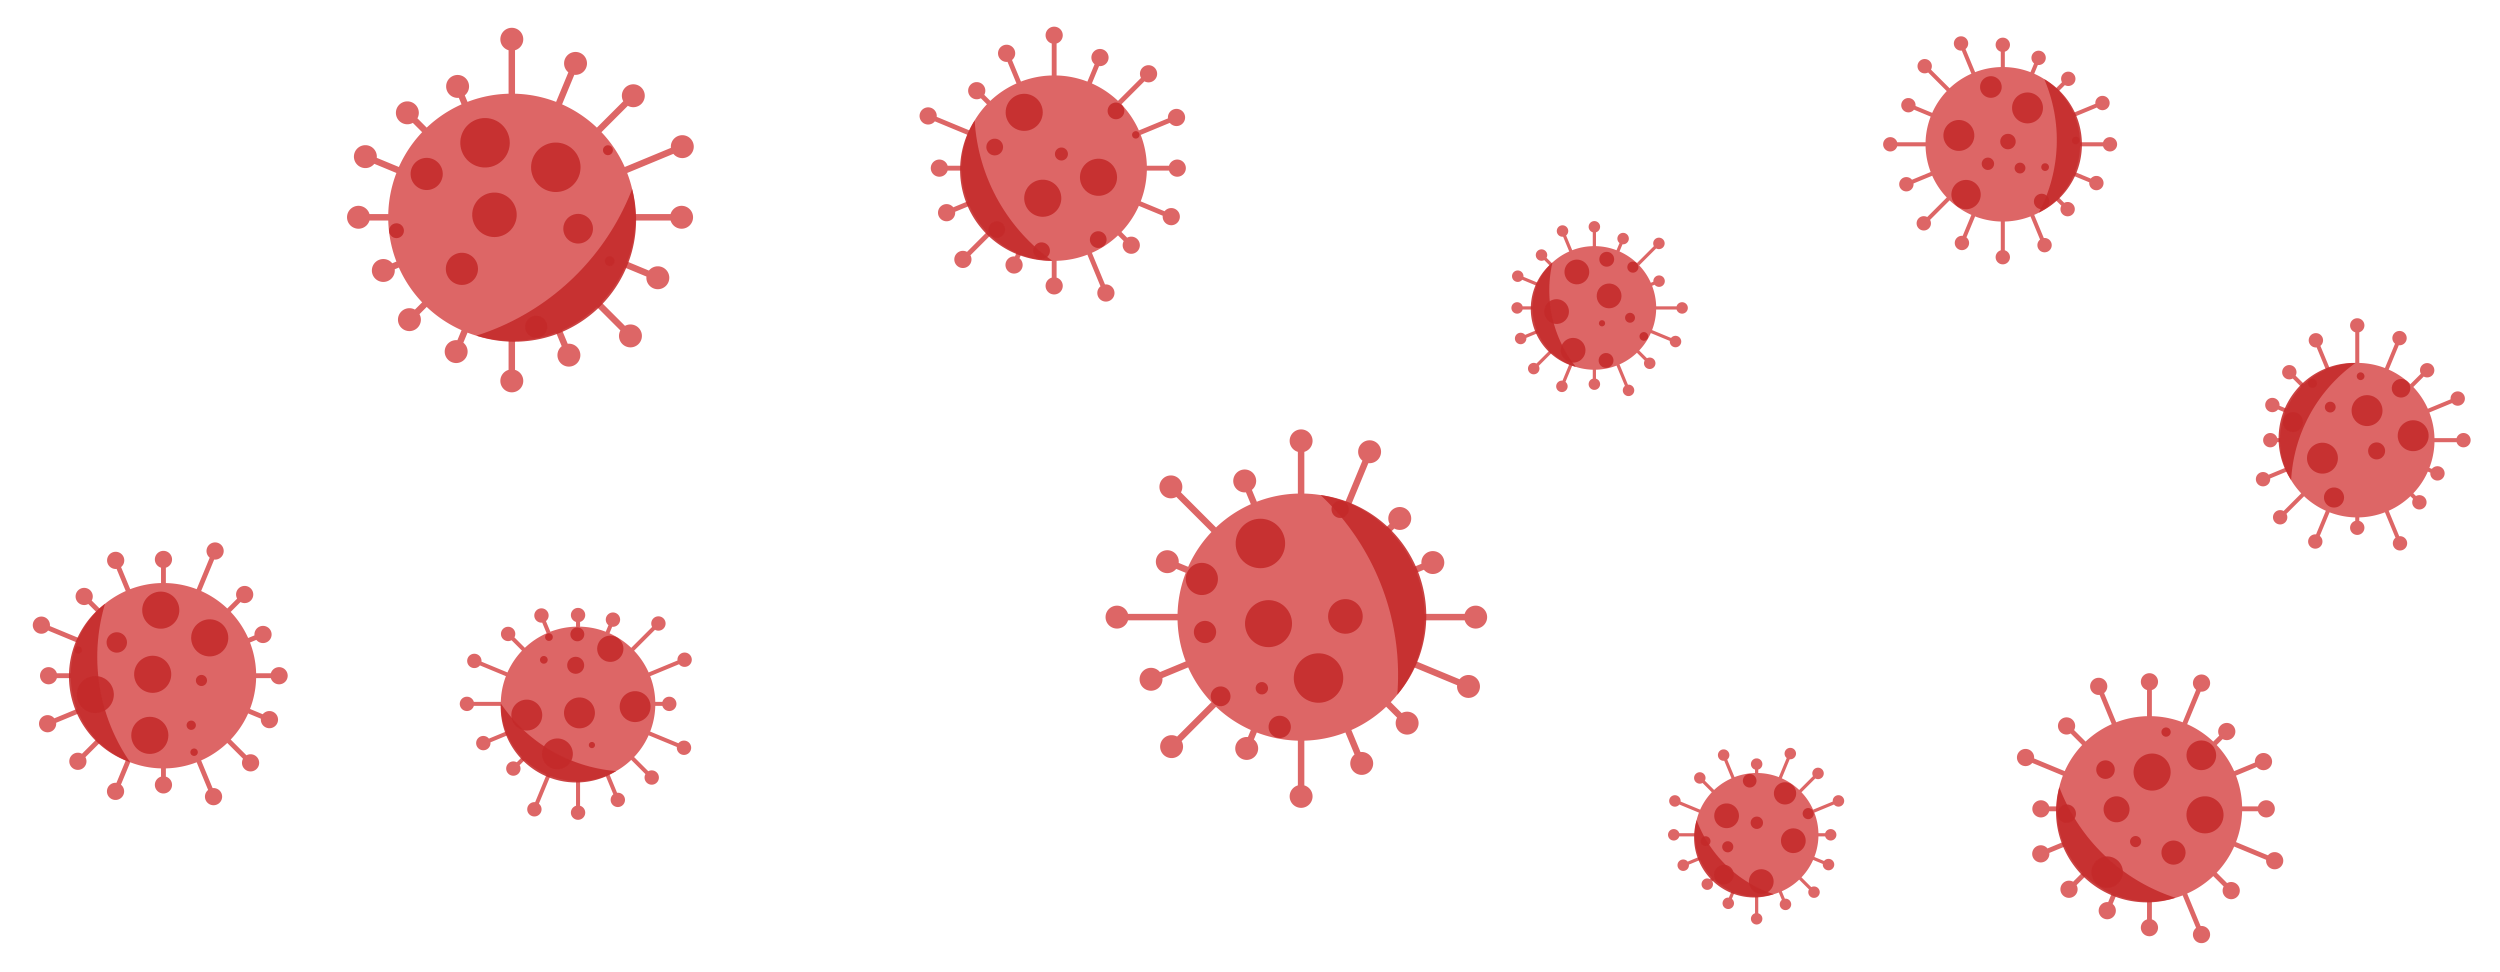 <svg xmlns="http://www.w3.org/2000/svg" version="1.1" xmlns:xlink="http://www.w3.org/1999/xlink" xmlns:svgjs="http://svgjs.dev/svgjs" width="1440" height="560" preserveAspectRatio="none" viewBox="0 0 1440 560"><g mask="url(&quot;#SvgjsMask1002&quot;)" fill="none"><path d="M820.61 353.59L820.61 357.32L849.99 357.32L849.99 353.59zM843.39 355.46 a6.6 6.6 0 1 0 13.2 0 a6.6 6.6 0 1 0 -13.2 0zM815.9 380.97L814.48 384.42L845.15 397.12L846.58 393.68zM839.26 395.4 a6.6 6.6 0 1 0 13.2 0 a6.6 6.6 0 1 0 -13.2 0zM801.08 404.46L798.44 407.1L809.19 417.85L811.83 415.21zM803.91 416.53 a6.6 6.6 0 1 0 13.2 0 a6.6 6.6 0 1 0 -13.2 0zM778.4 420.5L774.95 421.92L782.63 440.46L786.07 439.03zM777.75 439.74 a6.6 6.6 0 1 0 13.2 0 a6.6 6.6 0 1 0 -13.2 0zM751.3 426.63L747.57 426.63L747.57 458.72L751.3 458.72zM742.84 458.72 a6.6 6.6 0 1 0 13.2 0 a6.6 6.6 0 1 0 -13.2 0zM723.92 421.92L720.48 420.5L716.38 430.4L719.82 431.83zM711.5 431.11 a6.6 6.6 0 1 0 13.2 0 a6.6 6.6 0 1 0 -13.2 0zM700.43 407.1L697.8 404.46L673.52 428.74L676.16 431.38zM668.24 430.06 a6.6 6.6 0 1 0 13.2 0 a6.6 6.6 0 1 0 -13.2 0zM684.4 384.42L682.97 380.97L662.28 389.54L663.7 392.99zM656.39 391.27 a6.6 6.6 0 1 0 13.2 0 a6.6 6.6 0 1 0 -13.2 0zM678.27 357.32L678.27 353.59L643.4 353.59L643.4 357.32zM636.8 355.46 a6.6 6.6 0 1 0 13.2 0 a6.6 6.6 0 1 0 -13.2 0zM682.97 329.94L684.4 326.5L673.08 321.81L671.66 325.26zM665.77 323.53 a6.6 6.6 0 1 0 13.2 0 a6.6 6.6 0 1 0 -13.2 0zM697.8 306.45L700.43 303.82L675.75 279.13L673.11 281.77zM667.83 280.45 a6.6 6.6 0 1 0 13.2 0 a6.6 6.6 0 1 0 -13.2 0zM720.48 290.42L723.92 288.99L718.67 276.32L715.23 277.74zM710.35 277.03 a6.6 6.6 0 1 0 13.2 0 a6.6 6.6 0 1 0 -13.2 0zM747.57 284.29L751.3 284.29L751.3 253.94L747.57 253.94zM742.84 253.94 a6.6 6.6 0 1 0 13.2 0 a6.6 6.6 0 1 0 -13.2 0zM774.95 288.99L778.4 290.42L790.61 260.92L787.17 259.49zM782.29 260.21 a6.6 6.6 0 1 0 13.2 0 a6.6 6.6 0 1 0 -13.2 0zM798.44 303.82L801.08 306.45L807.58 299.95L804.94 297.32zM799.66 298.64 a6.6 6.6 0 1 0 13.2 0 a6.6 6.6 0 1 0 -13.2 0zM814.48 326.5L815.9 329.94L826.02 325.75L824.59 322.31zM818.71 324.03 a6.6 6.6 0 1 0 13.2 0 a6.6 6.6 0 1 0 -13.2 0zM678.25 355.46 a71.19 71.19 0 1 0 142.38 0 a71.19 71.19 0 1 0 -142.38 0z" fill="rgba(217, 82, 82, 0.88)"></path><path d="M760.62 285.15 A70.194 70.194 0 0 1 804.83 400.18M804.83 400.18 A142.387 142.387 0 0 0 760.62 285.15" fill="rgba(196, 43, 43, 0.88)" fill-rule="nonzero"></path><path d="M745.22 390.55 a14.24 14.24 0 1 0 28.48 0 a14.24 14.24 0 1 0 -28.48 0zM717.14 359.22 a13.53 13.53 0 1 0 27.06 0 a13.53 13.53 0 1 0 -27.06 0zM697.37 401.09 a5.7 5.7 0 1 0 11.4 0 a5.7 5.7 0 1 0 -11.4 0zM683.01 333.48 a9.26 9.26 0 1 0 18.52 0 a9.26 9.26 0 1 0 -18.52 0zM764.98 355.06 a9.97 9.97 0 1 0 19.94 0 a9.97 9.97 0 1 0 -19.94 0zM687.67 364.04 a6.41 6.41 0 1 0 12.82 0 a6.41 6.41 0 1 0 -12.82 0zM711.75 313.04 a14.24 14.24 0 1 0 28.48 0 a14.24 14.24 0 1 0 -28.48 0zM730.71 418.69 a6.41 6.41 0 1 0 12.82 0 a6.41 6.41 0 1 0 -12.82 0zM766.96 293.36 a4.98 4.98 0 1 0 9.96 0 a4.98 4.98 0 1 0 -9.96 0zM723.27 396.43 a3.56 3.56 0 1 0 7.12 0 a3.56 3.56 0 1 0 -7.12 0z" fill="rgba(196, 43, 43, 0.88)" fill-rule="nonzero"></path><path d="M365.97 123.29L365.97 127.01L392.6 127.01L392.6 123.29zM386 125.15 a6.6 6.6 0 1 0 13.2 0 a6.6 6.6 0 1 0 -13.2 0zM361.26 150.66L359.84 154.11L378.19 161.71L379.62 158.27zM372.31 159.99 a6.6 6.6 0 1 0 13.2 0 a6.6 6.6 0 1 0 -13.2 0zM346.44 174.16L343.81 176.79L361.82 194.81L364.46 192.17zM356.54 193.49 a6.6 6.6 0 1 0 13.2 0 a6.6 6.6 0 1 0 -13.2 0zM323.76 190.19L320.31 191.62L325.97 205.28L329.42 203.85zM321.09 204.57 a6.6 6.6 0 1 0 13.2 0 a6.6 6.6 0 1 0 -13.2 0zM296.66 196.32L292.94 196.32L292.94 219.39L296.66 219.39zM288.2 219.39 a6.6 6.6 0 1 0 13.2 0 a6.6 6.6 0 1 0 -13.2 0zM269.29 191.62L265.84 190.19L261.03 201.81L264.47 203.24zM256.15 202.52 a6.6 6.6 0 1 0 13.2 0 a6.6 6.6 0 1 0 -13.2 0zM245.79 176.79L243.16 174.16L234.51 182.8L237.14 185.44zM229.23 184.12 a6.6 6.6 0 1 0 13.2 0 a6.6 6.6 0 1 0 -13.2 0zM229.76 154.11L228.33 150.66L220.08 154.08L221.51 157.53zM214.2 155.8 a6.6 6.6 0 1 0 13.2 0 a6.6 6.6 0 1 0 -13.2 0zM223.63 127.01L223.63 123.29L206.49 123.29L206.49 127.01zM199.89 125.15 a6.6 6.6 0 1 0 13.2 0 a6.6 6.6 0 1 0 -13.2 0zM228.33 99.64L229.76 96.19L211.17 88.49L209.75 91.94zM203.86 90.22 a6.6 6.6 0 1 0 13.2 0 a6.6 6.6 0 1 0 -13.2 0zM243.16 76.14L245.79 73.51L235.96 63.67L233.32 66.31zM228.04 64.99 a6.6 6.6 0 1 0 13.2 0 a6.6 6.6 0 1 0 -13.2 0zM265.84 60.11L269.29 58.69L265.3 49.07L261.86 50.49zM256.98 49.78 a6.6 6.6 0 1 0 13.2 0 a6.6 6.6 0 1 0 -13.2 0zM292.94 53.98L296.66 53.98L296.66 22.61L292.94 22.61zM288.2 22.61 a6.6 6.6 0 1 0 13.2 0 a6.6 6.6 0 1 0 -13.2 0zM320.31 58.69L323.76 60.11L333.23 37.24L329.79 35.81zM324.91 36.52 a6.6 6.6 0 1 0 13.2 0 a6.6 6.6 0 1 0 -13.2 0zM343.81 73.51L346.44 76.14L366.11 56.47L363.48 53.84zM358.19 55.15 a6.6 6.6 0 1 0 13.2 0 a6.6 6.6 0 1 0 -13.2 0zM359.84 96.19L361.26 99.64L393.72 86.19L392.29 82.75zM386.41 84.47 a6.6 6.6 0 1 0 13.2 0 a6.6 6.6 0 1 0 -13.2 0zM223.61 125.15 a71.19 71.19 0 1 0 142.38 0 a71.19 71.19 0 1 0 -142.38 0z" fill="rgba(217, 82, 82, 0.88)"></path><path d="M364.11 108.89 A70.194 70.194 0 0 1 274.36 193.35M274.36 193.35 A142.387 142.387 0 0 0 364.11 108.89" fill="rgba(196, 43, 43, 0.88)" fill-rule="nonzero"></path><path d="M305.91 96.36 a14.24 14.24 0 1 0 28.48 0 a14.24 14.24 0 1 0 -28.48 0zM265.14 82.24 a14.24 14.24 0 1 0 28.48 0 a14.24 14.24 0 1 0 -28.48 0zM224.11 132.89 a4.27 4.27 0 1 0 8.54 0 a4.27 4.27 0 1 0 -8.54 0zM272 123.73 a12.81 12.81 0 1 0 25.62 0 a12.81 12.81 0 1 0 -25.62 0zM324.47 131.74 a8.54 8.54 0 1 0 17.08 0 a8.54 8.54 0 1 0 -17.08 0zM348.36 150.43 a2.85 2.85 0 1 0 5.7 0 a2.85 2.85 0 1 0 -5.7 0zM256.8 154.86 a9.26 9.26 0 1 0 18.52 0 a9.26 9.26 0 1 0 -18.52 0zM236.51 100.2 a9.26 9.26 0 1 0 18.52 0 a9.26 9.26 0 1 0 -18.52 0zM347.32 86.53 a2.85 2.85 0 1 0 5.7 0 a2.85 2.85 0 1 0 -5.7 0zM302.45 188.22 a6.41 6.41 0 1 0 12.82 0 a6.41 6.41 0 1 0 -12.82 0z" fill="rgba(196, 43, 43, 0.88)" fill-rule="nonzero"></path><path d="M1198.09 81.96L1198.09 84.28L1215.33 84.28L1215.33 81.96zM1211.2 83.12 a4.13 4.13 0 1 0 8.26 0 a4.13 4.13 0 1 0 -8.26 0zM1195.15 99.07L1194.26 101.22L1207.08 106.53L1207.97 104.37zM1203.39 105.45 a4.13 4.13 0 1 0 8.26 0 a4.13 4.13 0 1 0 -8.26 0zM1185.89 113.75L1184.24 115.4L1190.14 121.29L1191.79 119.65zM1186.83 120.47 a4.13 4.13 0 1 0 8.26 0 a4.13 4.13 0 1 0 -8.26 0zM1171.71 123.77L1169.56 124.66L1176.6 141.65L1178.75 140.76zM1173.54 141.21 a4.13 4.13 0 1 0 8.26 0 a4.13 4.13 0 1 0 -8.26 0zM1154.78 127.6L1152.45 127.6L1152.45 148.14L1154.78 148.14zM1149.48 148.14 a4.13 4.13 0 1 0 8.26 0 a4.13 4.13 0 1 0 -8.26 0zM1137.67 124.66L1135.52 123.77L1129 139.5L1131.15 140.39zM1125.94 139.95 a4.13 4.13 0 1 0 8.26 0 a4.13 4.13 0 1 0 -8.26 0zM1122.98 115.4L1121.34 113.75L1107.27 127.81L1108.92 129.46zM1103.97 128.64 a4.13 4.13 0 1 0 8.26 0 a4.13 4.13 0 1 0 -8.26 0zM1112.96 101.22L1112.07 99.07L1097.62 105.05L1098.51 107.2zM1093.94 106.13 a4.13 4.13 0 1 0 8.26 0 a4.13 4.13 0 1 0 -8.26 0zM1109.13 84.28L1109.13 81.96L1088.81 81.96L1088.81 84.28zM1084.68 83.12 a4.13 4.13 0 1 0 8.26 0 a4.13 4.13 0 1 0 -8.26 0zM1112.07 67.17L1112.96 65.02L1099.69 59.52L1098.8 61.67zM1095.11 60.6 a4.13 4.13 0 1 0 8.26 0 a4.13 4.13 0 1 0 -8.26 0zM1121.34 52.49L1122.98 50.84L1109.44 37.3L1107.8 38.95zM1104.49 38.13 a4.13 4.13 0 1 0 8.26 0 a4.13 4.13 0 1 0 -8.26 0zM1135.52 42.47L1137.67 41.58L1130.63 24.59L1128.48 25.48zM1125.42 25.04 a4.13 4.13 0 1 0 8.26 0 a4.13 4.13 0 1 0 -8.26 0zM1152.45 38.64L1154.78 38.64L1154.78 25.82L1152.45 25.82zM1149.48 25.82 a4.13 4.13 0 1 0 8.26 0 a4.13 4.13 0 1 0 -8.26 0zM1169.56 41.58L1171.71 42.47L1175.31 33.78L1173.16 32.89zM1170.11 33.33 a4.13 4.13 0 1 0 8.26 0 a4.13 4.13 0 1 0 -8.26 0zM1184.24 50.84L1185.89 52.49L1192.15 46.23L1190.51 44.58zM1187.2 45.4 a4.13 4.13 0 1 0 8.26 0 a4.13 4.13 0 1 0 -8.26 0zM1194.26 65.02L1195.15 67.17L1211.48 60.41L1210.59 58.26zM1206.9 59.34 a4.13 4.13 0 1 0 8.26 0 a4.13 4.13 0 1 0 -8.26 0zM1109.11 83.12 a44.5 44.5 0 1 0 89 0 a44.5 44.5 0 1 0 -89 0z" fill="rgba(217, 82, 82, 0.88)"></path><path d="M1177.48 45.56 A43.496 43.496 0 0 1 1174.29 122.52M1174.29 122.52 A88.992 88.992 0 0 0 1177.48 45.56" fill="rgba(196, 43, 43, 0.88)" fill-rule="nonzero"></path><path d="M1124 112.08 a8.45 8.45 0 1 0 16.9 0 a8.45 8.45 0 1 0 -16.9 0zM1158.95 62.17 a8.9 8.9 0 1 0 17.8 0 a8.9 8.9 0 1 0 -17.8 0zM1119.41 78.02 a8.9 8.9 0 1 0 17.8 0 a8.9 8.9 0 1 0 -17.8 0zM1171.54 116.05 a4.45 4.45 0 1 0 8.9 0 a4.45 4.45 0 1 0 -8.9 0zM1152.14 81.54 a4.45 4.45 0 1 0 8.9 0 a4.45 4.45 0 1 0 -8.9 0zM1193.41 80.94 a2.22 2.22 0 1 0 4.44 0 a2.22 2.22 0 1 0 -4.44 0zM1140.52 50.12 a6.23 6.23 0 1 0 12.46 0 a6.23 6.23 0 1 0 -12.46 0zM1141.47 94.34 a3.56 3.56 0 1 0 7.12 0 a3.56 3.56 0 1 0 -7.12 0zM1160.42 96.8 a3.11 3.11 0 1 0 6.22 0 a3.11 3.11 0 1 0 -6.22 0zM1175.76 96.25 a2.22 2.22 0 1 0 4.44 0 a2.22 2.22 0 1 0 -4.44 0z" fill="rgba(196, 43, 43, 0.88)" fill-rule="nonzero"></path><path d="M147.52 387.82L147.52 390.61L160.76 390.61L160.76 387.82zM155.81 389.22 a4.95 4.95 0 1 0 9.9 0 a4.95 4.95 0 1 0 -9.9 0zM143.99 408.35L142.92 410.93L154.67 415.8L155.74 413.22zM150.25 414.51 a4.95 4.95 0 1 0 9.9 0 a4.95 4.95 0 1 0 -9.9 0zM132.88 425.97L130.9 427.95L143.34 440.39L145.32 438.41zM139.38 439.4 a4.95 4.95 0 1 0 9.9 0 a4.95 4.95 0 1 0 -9.9 0zM115.86 438L113.28 439.07L121.71 459.41L124.29 458.34zM118.05 458.87 a4.95 4.95 0 1 0 9.9 0 a4.95 4.95 0 1 0 -9.9 0zM95.54 442.59L92.75 442.59L92.75 452.1L95.54 452.1zM89.2 452.1 a4.95 4.95 0 1 0 9.9 0 a4.95 4.95 0 1 0 -9.9 0zM75.01 439.07L72.43 438L65.26 455.3L67.84 456.37zM61.6 455.83 a4.95 4.95 0 1 0 9.9 0 a4.95 4.95 0 1 0 -9.9 0zM57.39 427.95L55.41 425.97L43.87 437.52L45.84 439.5zM39.91 438.51 a4.95 4.95 0 1 0 9.9 0 a4.95 4.95 0 1 0 -9.9 0zM45.37 410.93L44.3 408.35L26.88 415.57L27.95 418.15zM22.47 416.86 a4.95 4.95 0 1 0 9.9 0 a4.95 4.95 0 1 0 -9.9 0zM40.77 390.61L40.77 387.82L28 387.82L28 390.61zM23.05 389.22 a4.95 4.95 0 1 0 9.9 0 a4.95 4.95 0 1 0 -9.9 0zM44.3 370.08L45.37 367.5L24.37 358.8L23.3 361.38zM18.88 360.09 a4.95 4.95 0 1 0 9.9 0 a4.95 4.95 0 1 0 -9.9 0zM55.41 352.46L57.39 350.49L49.48 342.57L47.5 344.55zM43.54 343.56 a4.95 4.95 0 1 0 9.9 0 a4.95 4.95 0 1 0 -9.9 0zM72.43 340.44L75.01 339.37L67.92 322.25L65.34 323.32zM61.68 322.78 a4.95 4.95 0 1 0 9.9 0 a4.95 4.95 0 1 0 -9.9 0zM92.75 335.84L95.54 335.84L95.54 322.24L92.75 322.24zM89.2 322.24 a4.95 4.95 0 1 0 9.9 0 a4.95 4.95 0 1 0 -9.9 0zM113.28 339.37L115.86 340.44L125.19 317.91L122.61 316.84zM118.95 317.38 a4.95 4.95 0 1 0 9.9 0 a4.95 4.95 0 1 0 -9.9 0zM130.9 350.49L132.88 352.46L141.91 343.42L139.94 341.45zM135.98 342.44 a4.95 4.95 0 1 0 9.9 0 a4.95 4.95 0 1 0 -9.9 0zM142.92 367.5L143.99 370.08L152.03 366.75L150.96 364.17zM146.55 365.46 a4.95 4.95 0 1 0 9.9 0 a4.95 4.95 0 1 0 -9.9 0zM40.75 389.22 a53.4 53.4 0 1 0 106.8 0 a53.4 53.4 0 1 0 -106.8 0z" fill="rgba(217, 82, 82, 0.88)"></path><path d="M74.95 439.04 A52.395 52.395 0 0 1 60.51 347.75M60.51 347.75 A106.79 106.79 0 0 0 74.95 439.04" fill="rgba(196, 43, 43, 0.88)" fill-rule="nonzero"></path><path d="M44.2 400.07 a10.68 10.68 0 1 0 21.36 0 a10.68 10.68 0 1 0 -21.36 0zM110.12 367.41 a10.68 10.68 0 1 0 21.36 0 a10.68 10.68 0 1 0 -21.36 0zM77.27 388.4 a10.68 10.68 0 1 0 21.36 0 a10.68 10.68 0 1 0 -21.36 0zM61.4 370.05 a5.87 5.87 0 1 0 11.74 0 a5.87 5.87 0 1 0 -11.74 0zM75.62 423.57 a10.68 10.68 0 1 0 21.36 0 a10.68 10.68 0 1 0 -21.36 0zM42.97 374.43 a2.14 2.14 0 1 0 4.28 0 a2.14 2.14 0 1 0 -4.28 0zM107.48 417.74 a2.67 2.67 0 1 0 5.34 0 a2.67 2.67 0 1 0 -5.34 0zM112.84 391.95 a3.2 3.2 0 1 0 6.4 0 a3.2 3.2 0 1 0 -6.4 0zM81.92 351.45 a10.68 10.68 0 1 0 21.36 0 a10.68 10.68 0 1 0 -21.36 0zM109.66 433.27 a2.14 2.14 0 1 0 4.28 0 a2.14 2.14 0 1 0 -4.28 0z" fill="rgba(196, 43, 43, 0.88)" fill-rule="nonzero"></path><path d="M377.44 404.27L377.44 406.59L385.5 406.59L385.5 404.27zM381.37 405.43 a4.13 4.13 0 1 0 8.26 0 a4.13 4.13 0 1 0 -8.26 0zM374.5 421.38L373.61 423.53L393.54 431.78L394.43 429.63zM389.85 430.71 a4.13 4.13 0 1 0 8.26 0 a4.13 4.13 0 1 0 -8.26 0zM365.24 436.06L363.59 437.71L374.56 448.68L376.21 447.03zM371.26 447.86 a4.13 4.13 0 1 0 8.26 0 a4.13 4.13 0 1 0 -8.26 0zM351.06 446.08L348.91 446.97L354.79 461.18L356.94 460.29zM351.74 460.73 a4.13 4.13 0 1 0 8.26 0 a4.13 4.13 0 1 0 -8.26 0zM334.12 449.91L331.79 449.91L331.79 468.09L334.12 468.09zM328.83 468.09 a4.13 4.13 0 1 0 8.26 0 a4.13 4.13 0 1 0 -8.26 0zM317.01 446.97L314.86 446.08L306.73 465.71L308.88 466.6zM303.68 466.16 a4.13 4.13 0 1 0 8.26 0 a4.13 4.13 0 1 0 -8.26 0zM302.33 437.71L300.68 436.06L294.86 441.88L296.51 443.53zM291.56 442.7 a4.13 4.13 0 1 0 8.26 0 a4.13 4.13 0 1 0 -8.26 0zM292.31 423.53L291.42 421.38L277.95 426.96L278.84 429.11zM274.26 428.03 a4.13 4.13 0 1 0 8.26 0 a4.13 4.13 0 1 0 -8.26 0zM288.48 406.59L288.48 404.27L268.96 404.27L268.96 406.59zM264.83 405.43 a4.13 4.13 0 1 0 8.26 0 a4.13 4.13 0 1 0 -8.26 0zM291.42 389.48L292.31 387.33L273.67 379.61L272.78 381.76zM269.09 380.69 a4.13 4.13 0 1 0 8.26 0 a4.13 4.13 0 1 0 -8.26 0zM300.68 374.8L302.33 373.15L293.5 364.32L291.85 365.97zM288.55 365.15 a4.13 4.13 0 1 0 8.26 0 a4.13 4.13 0 1 0 -8.26 0zM314.86 364.78L317.01 363.89L312.95 354.09L310.8 354.98zM307.75 354.53 a4.13 4.13 0 1 0 8.26 0 a4.13 4.13 0 1 0 -8.26 0zM331.79 360.95L334.12 360.95L334.12 354.28L331.79 354.28zM328.83 354.28 a4.13 4.13 0 1 0 8.26 0 a4.13 4.13 0 1 0 -8.26 0zM348.91 363.89L351.06 364.78L354.13 357.35L351.98 356.46zM348.93 356.91 a4.13 4.13 0 1 0 8.26 0 a4.13 4.13 0 1 0 -8.26 0zM363.59 373.15L365.24 374.8L380.08 359.96L378.43 358.31zM375.12 359.14 a4.13 4.13 0 1 0 8.26 0 a4.13 4.13 0 1 0 -8.26 0zM373.61 387.33L374.5 389.48L394.79 381.08L393.9 378.93zM390.21 380 a4.13 4.13 0 1 0 8.26 0 a4.13 4.13 0 1 0 -8.26 0zM288.46 405.43 a44.5 44.5 0 1 0 89 0 a44.5 44.5 0 1 0 -89 0z" fill="rgba(217, 82, 82, 0.88)"></path><path d="M354.89 444.15 A43.496 43.496 0 0 1 288.46 405.16M288.46 405.16 A88.992 88.992 0 0 0 354.89 444.15" fill="rgba(196, 43, 43, 0.88)" fill-rule="nonzero"></path><path d="M312.16 434.25 a8.9 8.9 0 1 0 17.8 0 a8.9 8.9 0 1 0 -17.8 0zM324.87 410.63 a8.9 8.9 0 1 0 17.8 0 a8.9 8.9 0 1 0 -17.8 0zM328.55 365.38 a4 4 0 1 0 8 0 a4 4 0 1 0 -8 0zM356.93 407.02 a8.9 8.9 0 1 0 17.8 0 a8.9 8.9 0 1 0 -17.8 0zM313.98 366.96 a2.22 2.22 0 1 0 4.44 0 a2.22 2.22 0 1 0 -4.44 0zM326.7 383.21 a4.89 4.89 0 1 0 9.78 0 a4.89 4.89 0 1 0 -9.78 0zM294.53 411.89 a8.9 8.9 0 1 0 17.8 0 a8.9 8.9 0 1 0 -17.8 0zM343.97 373.69 a7.56 7.56 0 1 0 15.12 0 a7.56 7.56 0 1 0 -15.12 0zM311.03 380.07 a2.22 2.22 0 1 0 4.44 0 a2.22 2.22 0 1 0 -4.44 0zM339.17 429.15 a1.78 1.78 0 1 0 3.56 0 a1.78 1.78 0 1 0 -3.56 0z" fill="rgba(196, 43, 43, 0.88)" fill-rule="nonzero"></path><path d="M660.58 95.45L660.58 98.25L678.1 98.25L678.1 95.45zM673.15 96.85 a4.95 4.95 0 1 0 9.9 0 a4.95 4.95 0 1 0 -9.9 0zM657.05 115.98L655.98 118.57L674.12 126.08L675.19 123.5zM669.7 124.79 a4.95 4.95 0 1 0 9.9 0 a4.95 4.95 0 1 0 -9.9 0zM645.94 133.6L643.96 135.58L650.62 142.24L652.6 140.26zM646.66 141.25 a4.95 4.95 0 1 0 9.9 0 a4.95 4.95 0 1 0 -9.9 0zM628.92 145.63L626.34 146.7L635.7 169.3L638.29 168.23zM632.05 168.77 a4.95 4.95 0 1 0 9.9 0 a4.95 4.95 0 1 0 -9.9 0zM608.6 150.23L605.81 150.23L605.81 164.66L608.6 164.66zM602.25 164.66 a4.95 4.95 0 1 0 9.9 0 a4.95 4.95 0 1 0 -9.9 0zM588.07 146.7L585.49 145.63L582.81 152.09L585.39 153.16zM579.15 152.63 a4.95 4.95 0 1 0 9.9 0 a4.95 4.95 0 1 0 -9.9 0zM570.45 135.58L568.47 133.6L553.64 148.44L555.61 150.41zM549.68 149.43 a4.95 4.95 0 1 0 9.9 0 a4.95 4.95 0 1 0 -9.9 0zM558.43 118.57L557.36 115.98L544.71 121.22L545.78 123.8zM540.29 122.51 a4.95 4.95 0 1 0 9.9 0 a4.95 4.95 0 1 0 -9.9 0zM553.83 98.25L553.83 95.45L541.08 95.45L541.08 98.25zM536.13 96.85 a4.95 4.95 0 1 0 9.9 0 a4.95 4.95 0 1 0 -9.9 0zM557.36 77.71L558.43 75.13L535.15 65.49L534.08 68.07zM529.67 66.78 a4.95 4.95 0 1 0 9.9 0 a4.95 4.95 0 1 0 -9.9 0zM568.47 60.09L570.45 58.12L563.58 51.25L561.61 53.23zM557.65 52.24 a4.95 4.95 0 1 0 9.9 0 a4.95 4.95 0 1 0 -9.9 0zM585.49 48.07L588.07 47L581.1 30.18L578.52 31.25zM574.86 30.71 a4.95 4.95 0 1 0 9.9 0 a4.95 4.95 0 1 0 -9.9 0zM605.81 43.47L608.6 43.47L608.6 20.31L605.81 20.31zM602.25 20.31 a4.95 4.95 0 1 0 9.9 0 a4.95 4.95 0 1 0 -9.9 0zM626.34 47L628.92 48.07L634.88 33.68L632.3 32.61zM628.64 33.15 a4.95 4.95 0 1 0 9.9 0 a4.95 4.95 0 1 0 -9.9 0zM643.96 58.12L645.94 60.09L662.55 43.48L660.57 41.51zM656.61 42.5 a4.95 4.95 0 1 0 9.9 0 a4.95 4.95 0 1 0 -9.9 0zM655.98 75.13L657.05 77.71L678.2 68.95L677.13 66.37zM672.72 67.66 a4.95 4.95 0 1 0 9.9 0 a4.95 4.95 0 1 0 -9.9 0zM553.8 96.85 a53.4 53.4 0 1 0 106.8 0 a53.4 53.4 0 1 0 -106.8 0z" fill="rgba(217, 82, 82, 0.88)"></path><path d="M606.2 150.23 A52.395 52.395 0 0 1 561.42 69.38M561.42 69.38 A106.79 106.79 0 0 0 606.2 150.23" fill="rgba(196, 43, 43, 0.88)" fill-rule="nonzero"></path><path d="M622.06 102.11 a10.68 10.68 0 1 0 21.36 0 a10.68 10.68 0 1 0 -21.36 0zM595.14 144.42 a4.81 4.81 0 1 0 9.62 0 a4.81 4.81 0 1 0 -9.62 0zM652.08 77.68 a2.14 2.14 0 1 0 4.28 0 a2.14 2.14 0 1 0 -4.28 0zM579.26 64.71 a10.68 10.68 0 1 0 21.36 0 a10.68 10.68 0 1 0 -21.36 0zM589.95 114.19 a10.68 10.68 0 1 0 21.36 0 a10.68 10.68 0 1 0 -21.36 0zM568.14 84.7 a4.81 4.81 0 1 0 9.62 0 a4.81 4.81 0 1 0 -9.62 0zM637.99 63.88 a4.81 4.81 0 1 0 9.62 0 a4.81 4.81 0 1 0 -9.62 0zM627.77 138.01 a4.81 4.81 0 1 0 9.62 0 a4.81 4.81 0 1 0 -9.62 0zM607.65 88.71 a3.74 3.74 0 1 0 7.48 0 a3.74 3.74 0 1 0 -7.48 0zM569.35 132.22 a4.81 4.81 0 1 0 9.62 0 a4.81 4.81 0 1 0 -9.62 0z" fill="rgba(196, 43, 43, 0.88)" fill-rule="nonzero"></path><path d="M1291.46 464.5L1291.46 467.29L1305.36 467.29L1305.36 464.5zM1300.41 465.9 a4.95 4.95 0 1 0 9.9 0 a4.95 4.95 0 1 0 -9.9 0zM1287.93 485.03L1286.86 487.61L1309.68 497.07L1310.75 494.48zM1305.26 495.77 a4.95 4.95 0 1 0 9.9 0 a4.95 4.95 0 1 0 -9.9 0zM1276.81 502.65L1274.83 504.63L1284.19 513.98L1286.16 512.01zM1280.23 512.99 a4.95 4.95 0 1 0 9.9 0 a4.95 4.95 0 1 0 -9.9 0zM1259.8 514.67L1257.21 515.74L1266.78 538.84L1269.36 537.77zM1263.12 538.31 a4.95 4.95 0 1 0 9.9 0 a4.95 4.95 0 1 0 -9.9 0zM1239.48 519.27L1236.68 519.27L1236.68 534.33L1239.48 534.33zM1233.13 534.33 a4.95 4.95 0 1 0 9.9 0 a4.95 4.95 0 1 0 -9.9 0zM1218.94 515.74L1216.36 514.67L1212.49 524.01L1215.07 525.08zM1208.83 524.55 a4.95 4.95 0 1 0 9.9 0 a4.95 4.95 0 1 0 -9.9 0zM1201.32 504.63L1199.35 502.65L1190.76 511.23L1192.74 513.21zM1186.8 512.22 a4.95 4.95 0 1 0 9.9 0 a4.95 4.95 0 1 0 -9.9 0zM1189.3 487.61L1188.23 485.03L1174.95 490.53L1176.02 493.11zM1170.54 491.82 a4.95 4.95 0 1 0 9.9 0 a4.95 4.95 0 1 0 -9.9 0zM1184.7 467.29L1184.7 464.5L1175.57 464.5L1175.57 467.29zM1170.62 465.9 a4.95 4.95 0 1 0 9.9 0 a4.95 4.95 0 1 0 -9.9 0zM1188.23 446.76L1189.3 444.18L1167.25 435.04L1166.18 437.63zM1161.76 436.33 a4.95 4.95 0 1 0 9.9 0 a4.95 4.95 0 1 0 -9.9 0zM1199.35 429.14L1201.32 427.16L1191.32 417.17L1189.35 419.14zM1185.39 418.15 a4.95 4.95 0 1 0 9.9 0 a4.95 4.95 0 1 0 -9.9 0zM1216.36 417.12L1218.94 416.05L1210.15 394.82L1207.57 395.89zM1203.91 395.35 a4.95 4.95 0 1 0 9.9 0 a4.95 4.95 0 1 0 -9.9 0zM1236.68 412.52L1239.48 412.52L1239.48 392.71L1236.68 392.71zM1233.13 392.71 a4.95 4.95 0 1 0 9.9 0 a4.95 4.95 0 1 0 -9.9 0zM1257.21 416.05L1259.8 417.12L1269.37 393.99L1266.79 392.92zM1263.13 393.46 a4.95 4.95 0 1 0 9.9 0 a4.95 4.95 0 1 0 -9.9 0zM1274.83 427.16L1276.81 429.14L1283.61 422.35L1281.63 420.37zM1277.67 421.36 a4.95 4.95 0 1 0 9.9 0 a4.95 4.95 0 1 0 -9.9 0zM1286.86 444.18L1287.93 446.76L1304.31 439.98L1303.24 437.39zM1298.82 438.68 a4.95 4.95 0 1 0 9.9 0 a4.95 4.95 0 1 0 -9.9 0zM1184.68 465.9 a53.4 53.4 0 1 0 106.8 0 a53.4 53.4 0 1 0 -106.8 0z" fill="rgba(217, 82, 82, 0.88)"></path><path d="M1253.1 517.13 A52.395 52.395 0 0 1 1186.17 453.39M1186.17 453.39 A106.79 106.79 0 0 0 1253.1 517.13" fill="rgba(196, 43, 43, 0.88)" fill-rule="nonzero"></path><path d="M1228.93 444.72 a10.68 10.68 0 1 0 21.36 0 a10.68 10.68 0 1 0 -21.36 0zM1259.4 469.35 a10.68 10.68 0 1 0 21.36 0 a10.68 10.68 0 1 0 -21.36 0zM1207.43 443.31 a5.34 5.34 0 1 0 10.68 0 a5.34 5.34 0 1 0 -10.68 0zM1259.42 435.06 a8.54 8.54 0 1 0 17.08 0 a8.54 8.54 0 1 0 -17.08 0zM1204.64 502.38 a9.08 9.08 0 1 0 18.16 0 a9.08 9.08 0 1 0 -18.16 0zM1211.66 466.16 a7.48 7.48 0 1 0 14.96 0 a7.48 7.48 0 1 0 -14.96 0zM1226.9 484.75 a3.2 3.2 0 1 0 6.4 0 a3.2 3.2 0 1 0 -6.4 0zM1245 491.1 a6.94 6.94 0 1 0 13.88 0 a6.94 6.94 0 1 0 -13.88 0zM1185.07 468.7 a5.34 5.34 0 1 0 10.68 0 a5.34 5.34 0 1 0 -10.68 0zM1244.99 421.68 a2.67 2.67 0 1 0 5.34 0 a2.67 2.67 0 1 0 -5.34 0z" fill="rgba(196, 43, 43, 0.88)" fill-rule="nonzero"></path><path d="M1402.27 252.38L1402.27 254.7L1418.96 254.7L1418.96 252.38zM1414.83 253.54 a4.13 4.13 0 1 0 8.26 0 a4.13 4.13 0 1 0 -8.26 0zM1399.32 269.49L1398.43 271.64L1403.53 273.75L1404.42 271.6zM1399.85 272.67 a4.13 4.13 0 1 0 8.26 0 a4.13 4.13 0 1 0 -8.26 0zM1390.06 284.17L1388.41 285.82L1392.75 290.15L1394.4 288.5zM1389.44 289.33 a4.13 4.13 0 1 0 8.26 0 a4.13 4.13 0 1 0 -8.26 0zM1375.88 294.19L1373.73 295.08L1381.32 313.41L1383.47 312.52zM1378.27 312.96 a4.13 4.13 0 1 0 8.26 0 a4.13 4.13 0 1 0 -8.26 0zM1358.95 298.02L1356.62 298.02L1356.62 303.99L1358.95 303.99zM1353.65 303.99 a4.13 4.13 0 1 0 8.26 0 a4.13 4.13 0 1 0 -8.26 0zM1341.84 295.08L1339.69 294.19L1332.53 311.47L1334.68 312.36zM1329.48 311.91 a4.13 4.13 0 1 0 8.26 0 a4.13 4.13 0 1 0 -8.26 0zM1327.16 285.82L1325.51 284.17L1312.55 297.13L1314.19 298.78zM1309.24 297.95 a4.13 4.13 0 1 0 8.26 0 a4.13 4.13 0 1 0 -8.26 0zM1317.14 271.64L1316.24 269.49L1303.07 274.94L1303.96 277.1zM1299.38 276.02 a4.13 4.13 0 1 0 8.26 0 a4.13 4.13 0 1 0 -8.26 0zM1313.3 254.7L1313.3 252.38L1307.7 252.38L1307.7 254.7zM1303.57 253.54 a4.13 4.13 0 1 0 8.26 0 a4.13 4.13 0 1 0 -8.26 0zM1316.24 237.59L1317.14 235.44L1309.34 232.21L1308.45 234.36zM1304.76 233.29 a4.13 4.13 0 1 0 8.26 0 a4.13 4.13 0 1 0 -8.26 0zM1325.51 222.91L1327.16 221.26L1319.47 213.58L1317.82 215.22zM1314.52 214.4 a4.13 4.13 0 1 0 8.26 0 a4.13 4.13 0 1 0 -8.26 0zM1339.69 212.89L1341.84 212L1335.03 195.56L1332.88 196.45zM1329.82 196.01 a4.13 4.13 0 1 0 8.26 0 a4.13 4.13 0 1 0 -8.26 0zM1356.62 209.06L1358.95 209.06L1358.95 187.44L1356.62 187.44zM1353.65 187.44 a4.13 4.13 0 1 0 8.26 0 a4.13 4.13 0 1 0 -8.26 0zM1373.73 212L1375.88 212.89L1383.21 195.21L1381.05 194.32zM1378 194.76 a4.13 4.13 0 1 0 8.26 0 a4.13 4.13 0 1 0 -8.26 0zM1388.41 221.26L1390.06 222.91L1398.88 214.09L1397.23 212.45zM1393.92 213.27 a4.13 4.13 0 1 0 8.26 0 a4.13 4.13 0 1 0 -8.26 0zM1398.43 235.44L1399.32 237.59L1416.09 230.65L1415.2 228.5zM1411.52 229.57 a4.13 4.13 0 1 0 8.26 0 a4.13 4.13 0 1 0 -8.26 0zM1313.28 253.54 a44.5 44.5 0 1 0 89 0 a44.5 44.5 0 1 0 -89 0z" fill="rgba(217, 82, 82, 0.88)"></path><path d="M1319.7 276.54 A43.496 43.496 0 0 1 1356.81 209.05M1356.81 209.05 A88.992 88.992 0 0 0 1319.7 276.54" fill="rgba(196, 43, 43, 0.88)" fill-rule="nonzero"></path><path d="M1354.52 236.51 a8.9 8.9 0 1 0 17.8 0 a8.9 8.9 0 1 0 -17.8 0zM1328.83 263.91 a8.9 8.9 0 1 0 17.8 0 a8.9 8.9 0 1 0 -17.8 0zM1314.98 243.13 a5.78 5.78 0 1 0 11.56 0 a5.78 5.78 0 1 0 -11.56 0zM1381.09 250.97 a8.9 8.9 0 1 0 17.8 0 a8.9 8.9 0 1 0 -17.8 0zM1329.29 220.8 a2.67 2.67 0 1 0 5.34 0 a2.67 2.67 0 1 0 -5.34 0zM1339.12 234.49 a3.11 3.11 0 1 0 6.22 0 a3.11 3.11 0 1 0 -6.22 0zM1377.67 223.64 a5.34 5.34 0 1 0 10.68 0 a5.34 5.34 0 1 0 -10.68 0zM1338.61 286.57 a5.78 5.78 0 1 0 11.56 0 a5.78 5.78 0 1 0 -11.56 0zM1364.04 259.73 a4.89 4.89 0 1 0 9.78 0 a4.89 4.89 0 1 0 -9.78 0zM1357.49 216.7 a2.22 2.22 0 1 0 4.44 0 a2.22 2.22 0 1 0 -4.44 0z" fill="rgba(196, 43, 43, 0.88)" fill-rule="nonzero"></path><path d="M953.95 176.44L953.95 178.3L968.89 178.3L968.89 176.44zM965.59 177.37 a3.3 3.3 0 1 0 6.6 0 a3.3 3.3 0 1 0 -6.6 0zM951.6 190.13L950.88 191.85L964.74 197.59L965.45 195.87zM961.8 196.73 a3.3 3.3 0 1 0 6.6 0 a3.3 3.3 0 1 0 -6.6 0zM944.18 201.88L942.87 203.19L949.58 209.91L950.9 208.59zM946.94 209.25 a3.3 3.3 0 1 0 6.6 0 a3.3 3.3 0 1 0 -6.6 0zM932.84 209.89L931.12 210.6L937.17 225.21L938.89 224.5zM934.73 224.85 a3.3 3.3 0 1 0 6.6 0 a3.3 3.3 0 1 0 -6.6 0zM919.29 212.96L917.43 212.96L917.43 221.28L919.29 221.28zM915.06 221.28 a3.3 3.3 0 1 0 6.6 0 a3.3 3.3 0 1 0 -6.6 0zM905.61 210.6L903.88 209.89L898.79 222.18L900.52 222.89zM896.36 222.54 a3.3 3.3 0 1 0 6.6 0 a3.3 3.3 0 1 0 -6.6 0zM893.86 203.19L892.54 201.88L882.76 211.65L884.08 212.97zM880.12 212.31 a3.3 3.3 0 1 0 6.6 0 a3.3 3.3 0 1 0 -6.6 0zM885.84 191.85L885.13 190.13L875.53 194.1L876.24 195.83zM872.59 194.97 a3.3 3.3 0 1 0 6.6 0 a3.3 3.3 0 1 0 -6.6 0zM882.78 178.3L882.78 176.44L873.87 176.44L873.87 178.3zM870.57 177.37 a3.3 3.3 0 1 0 6.6 0 a3.3 3.3 0 1 0 -6.6 0zM885.13 164.62L885.84 162.89L874.58 158.23L873.87 159.95zM870.92 159.09 a3.3 3.3 0 1 0 6.6 0 a3.3 3.3 0 1 0 -6.6 0zM892.54 152.87L893.86 151.55L888.57 146.26L887.25 147.58zM884.61 146.92 a3.3 3.3 0 1 0 6.6 0 a3.3 3.3 0 1 0 -6.6 0zM903.88 144.85L905.61 144.14L900.87 132.71L899.15 133.42zM896.71 133.07 a3.3 3.3 0 1 0 6.6 0 a3.3 3.3 0 1 0 -6.6 0zM917.43 141.79L919.29 141.79L919.29 130.64L917.43 130.64zM915.06 130.64 a3.3 3.3 0 1 0 6.6 0 a3.3 3.3 0 1 0 -6.6 0zM931.12 144.14L932.84 144.85L935.77 137.78L934.05 137.07zM931.61 137.43 a3.3 3.3 0 1 0 6.6 0 a3.3 3.3 0 1 0 -6.6 0zM942.87 151.55L944.18 152.87L956.2 140.85L954.88 139.54zM952.24 140.2 a3.3 3.3 0 1 0 6.6 0 a3.3 3.3 0 1 0 -6.6 0zM950.88 162.89L951.6 164.62L955.98 162.8L955.27 161.08zM952.33 161.94 a3.3 3.3 0 1 0 6.6 0 a3.3 3.3 0 1 0 -6.6 0zM882.76 177.37 a35.6 35.6 0 1 0 71.2 0 a35.6 35.6 0 1 0 -71.2 0z" fill="rgba(217, 82, 82, 0.88)"></path><path d="M907.71 211.34 A34.597 34.597 0 0 1 894.22 151.22M894.22 151.22 A71.194 71.194 0 0 0 907.71 211.34" fill="rgba(196, 43, 43, 0.88)" fill-rule="nonzero"></path><path d="M919.72 170.45 a7.12 7.12 0 1 0 14.24 0 a7.12 7.12 0 1 0 -14.24 0zM889.46 179.47 a7.12 7.12 0 1 0 14.24 0 a7.12 7.12 0 1 0 -14.24 0zM898.99 201.76 a7.12 7.12 0 1 0 14.24 0 a7.12 7.12 0 1 0 -14.24 0zM920.82 207.62 a4.27 4.27 0 1 0 8.54 0 a4.27 4.27 0 1 0 -8.54 0zM920.98 186.21 a1.78 1.78 0 1 0 3.56 0 a1.78 1.78 0 1 0 -3.56 0zM901.15 156.66 a7.12 7.12 0 1 0 14.24 0 a7.12 7.12 0 1 0 -14.24 0zM936.05 183.04 a2.85 2.85 0 1 0 5.7 0 a2.85 2.85 0 1 0 -5.7 0zM921.21 149.34 a4.27 4.27 0 1 0 8.54 0 a4.27 4.27 0 1 0 -8.54 0zM937.34 153.86 a3.2 3.2 0 1 0 6.4 0 a3.2 3.2 0 1 0 -6.4 0zM944.36 193.77 a2.49 2.49 0 1 0 4.98 0 a2.49 2.49 0 1 0 -4.98 0z" fill="rgba(196, 43, 43, 0.88)" fill-rule="nonzero"></path><path d="M1047.42 479.91L1047.42 481.78L1054.47 481.78L1054.47 479.91zM1051.17 480.85 a3.3 3.3 0 1 0 6.6 0 a3.3 3.3 0 1 0 -6.6 0zM1045.06 493.6L1044.35 495.32L1052.88 498.86L1053.59 497.14zM1049.93 498 a3.3 3.3 0 1 0 6.6 0 a3.3 3.3 0 1 0 -6.6 0zM1037.65 505.35L1036.33 506.67L1044.21 514.54L1045.53 513.23zM1041.57 513.89 a3.3 3.3 0 1 0 6.6 0 a3.3 3.3 0 1 0 -6.6 0zM1026.31 513.37L1024.59 514.08L1027.57 521.28L1029.29 520.56zM1025.13 520.92 a3.3 3.3 0 1 0 6.6 0 a3.3 3.3 0 1 0 -6.6 0zM1012.76 516.43L1010.9 516.43L1010.9 529.22L1012.76 529.22zM1008.53 529.22 a3.3 3.3 0 1 0 6.6 0 a3.3 3.3 0 1 0 -6.6 0zM999.07 514.08L997.35 513.37L994.63 519.94L996.35 520.66zM992.19 520.3 a3.3 3.3 0 1 0 6.6 0 a3.3 3.3 0 1 0 -6.6 0zM987.33 506.67L986.01 505.35L982.74 508.62L984.05 509.94zM980.09 509.28 a3.3 3.3 0 1 0 6.6 0 a3.3 3.3 0 1 0 -6.6 0zM979.31 495.32L978.6 493.6L969.18 497.5L969.9 499.22zM966.24 498.36 a3.3 3.3 0 1 0 6.6 0 a3.3 3.3 0 1 0 -6.6 0zM976.25 481.78L976.25 479.91L964.08 479.91L964.08 481.78zM960.78 480.85 a3.3 3.3 0 1 0 6.6 0 a3.3 3.3 0 1 0 -6.6 0zM978.6 468.09L979.31 466.37L965.09 460.48L964.38 462.2zM961.44 461.34 a3.3 3.3 0 1 0 6.6 0 a3.3 3.3 0 1 0 -6.6 0zM986.01 456.34L987.33 455.03L979.75 447.44L978.43 448.76zM975.79 448.1 a3.3 3.3 0 1 0 6.6 0 a3.3 3.3 0 1 0 -6.6 0zM997.35 448.33L999.07 447.61L993.68 434.59L991.96 435.3zM989.52 434.94 a3.3 3.3 0 1 0 6.6 0 a3.3 3.3 0 1 0 -6.6 0zM1010.9 445.26L1012.76 445.26L1012.76 440.12L1010.9 440.12zM1008.53 440.12 a3.3 3.3 0 1 0 6.6 0 a3.3 3.3 0 1 0 -6.6 0zM1024.59 447.61L1026.31 448.33L1032.07 434.41L1030.35 433.7zM1027.91 434.06 a3.3 3.3 0 1 0 6.6 0 a3.3 3.3 0 1 0 -6.6 0zM1036.33 455.03L1037.65 456.34L1047.85 446.15L1046.53 444.83zM1043.89 445.49 a3.3 3.3 0 1 0 6.6 0 a3.3 3.3 0 1 0 -6.6 0zM1044.35 466.37L1045.06 468.09L1059.31 462.19L1058.6 460.47zM1055.65 461.33 a3.3 3.3 0 1 0 6.6 0 a3.3 3.3 0 1 0 -6.6 0zM976.23 480.85 a35.6 35.6 0 1 0 71.2 0 a35.6 35.6 0 1 0 -71.2 0z" fill="rgba(217, 82, 82, 0.88)"></path><path d="M1021.71 515.04 A34.597 34.597 0 0 1 977.26 472.38M977.26 472.38 A71.194 71.194 0 0 0 1021.71 515.04" fill="rgba(196, 43, 43, 0.88)" fill-rule="nonzero"></path><path d="M1021.77 456.98 a6.41 6.41 0 1 0 12.82 0 a6.41 6.41 0 1 0 -12.82 0zM987.4 469.9 a7.12 7.12 0 1 0 14.24 0 a7.12 7.12 0 1 0 -14.24 0zM1007.37 507.79 a7.12 7.12 0 1 0 14.24 0 a7.12 7.12 0 1 0 -14.24 0zM987.26 503.81 a5.7 5.7 0 1 0 11.4 0 a5.7 5.7 0 1 0 -11.4 0zM1025.84 484.25 a7.12 7.12 0 1 0 14.24 0 a7.12 7.12 0 1 0 -14.24 0zM991.98 487.75 a3.2 3.2 0 1 0 6.4 0 a3.2 3.2 0 1 0 -6.4 0zM1008.38 473.91 a3.56 3.56 0 1 0 7.12 0 a3.56 3.56 0 1 0 -7.12 0zM1038.33 468.64 a3.2 3.2 0 1 0 6.4 0 a3.2 3.2 0 1 0 -6.4 0zM979.55 484.53 a2.85 2.85 0 1 0 5.7 0 a2.85 2.85 0 1 0 -5.7 0zM1003.9 449.7 a3.92 3.92 0 1 0 7.84 0 a3.92 3.92 0 1 0 -7.84 0z" fill="rgba(196, 43, 43, 0.88)" fill-rule="nonzero"></path></g><defs><mask id="SvgjsMask1002"><rect width="1440" height="560" fill="#ffffff"></rect></mask></defs></svg>